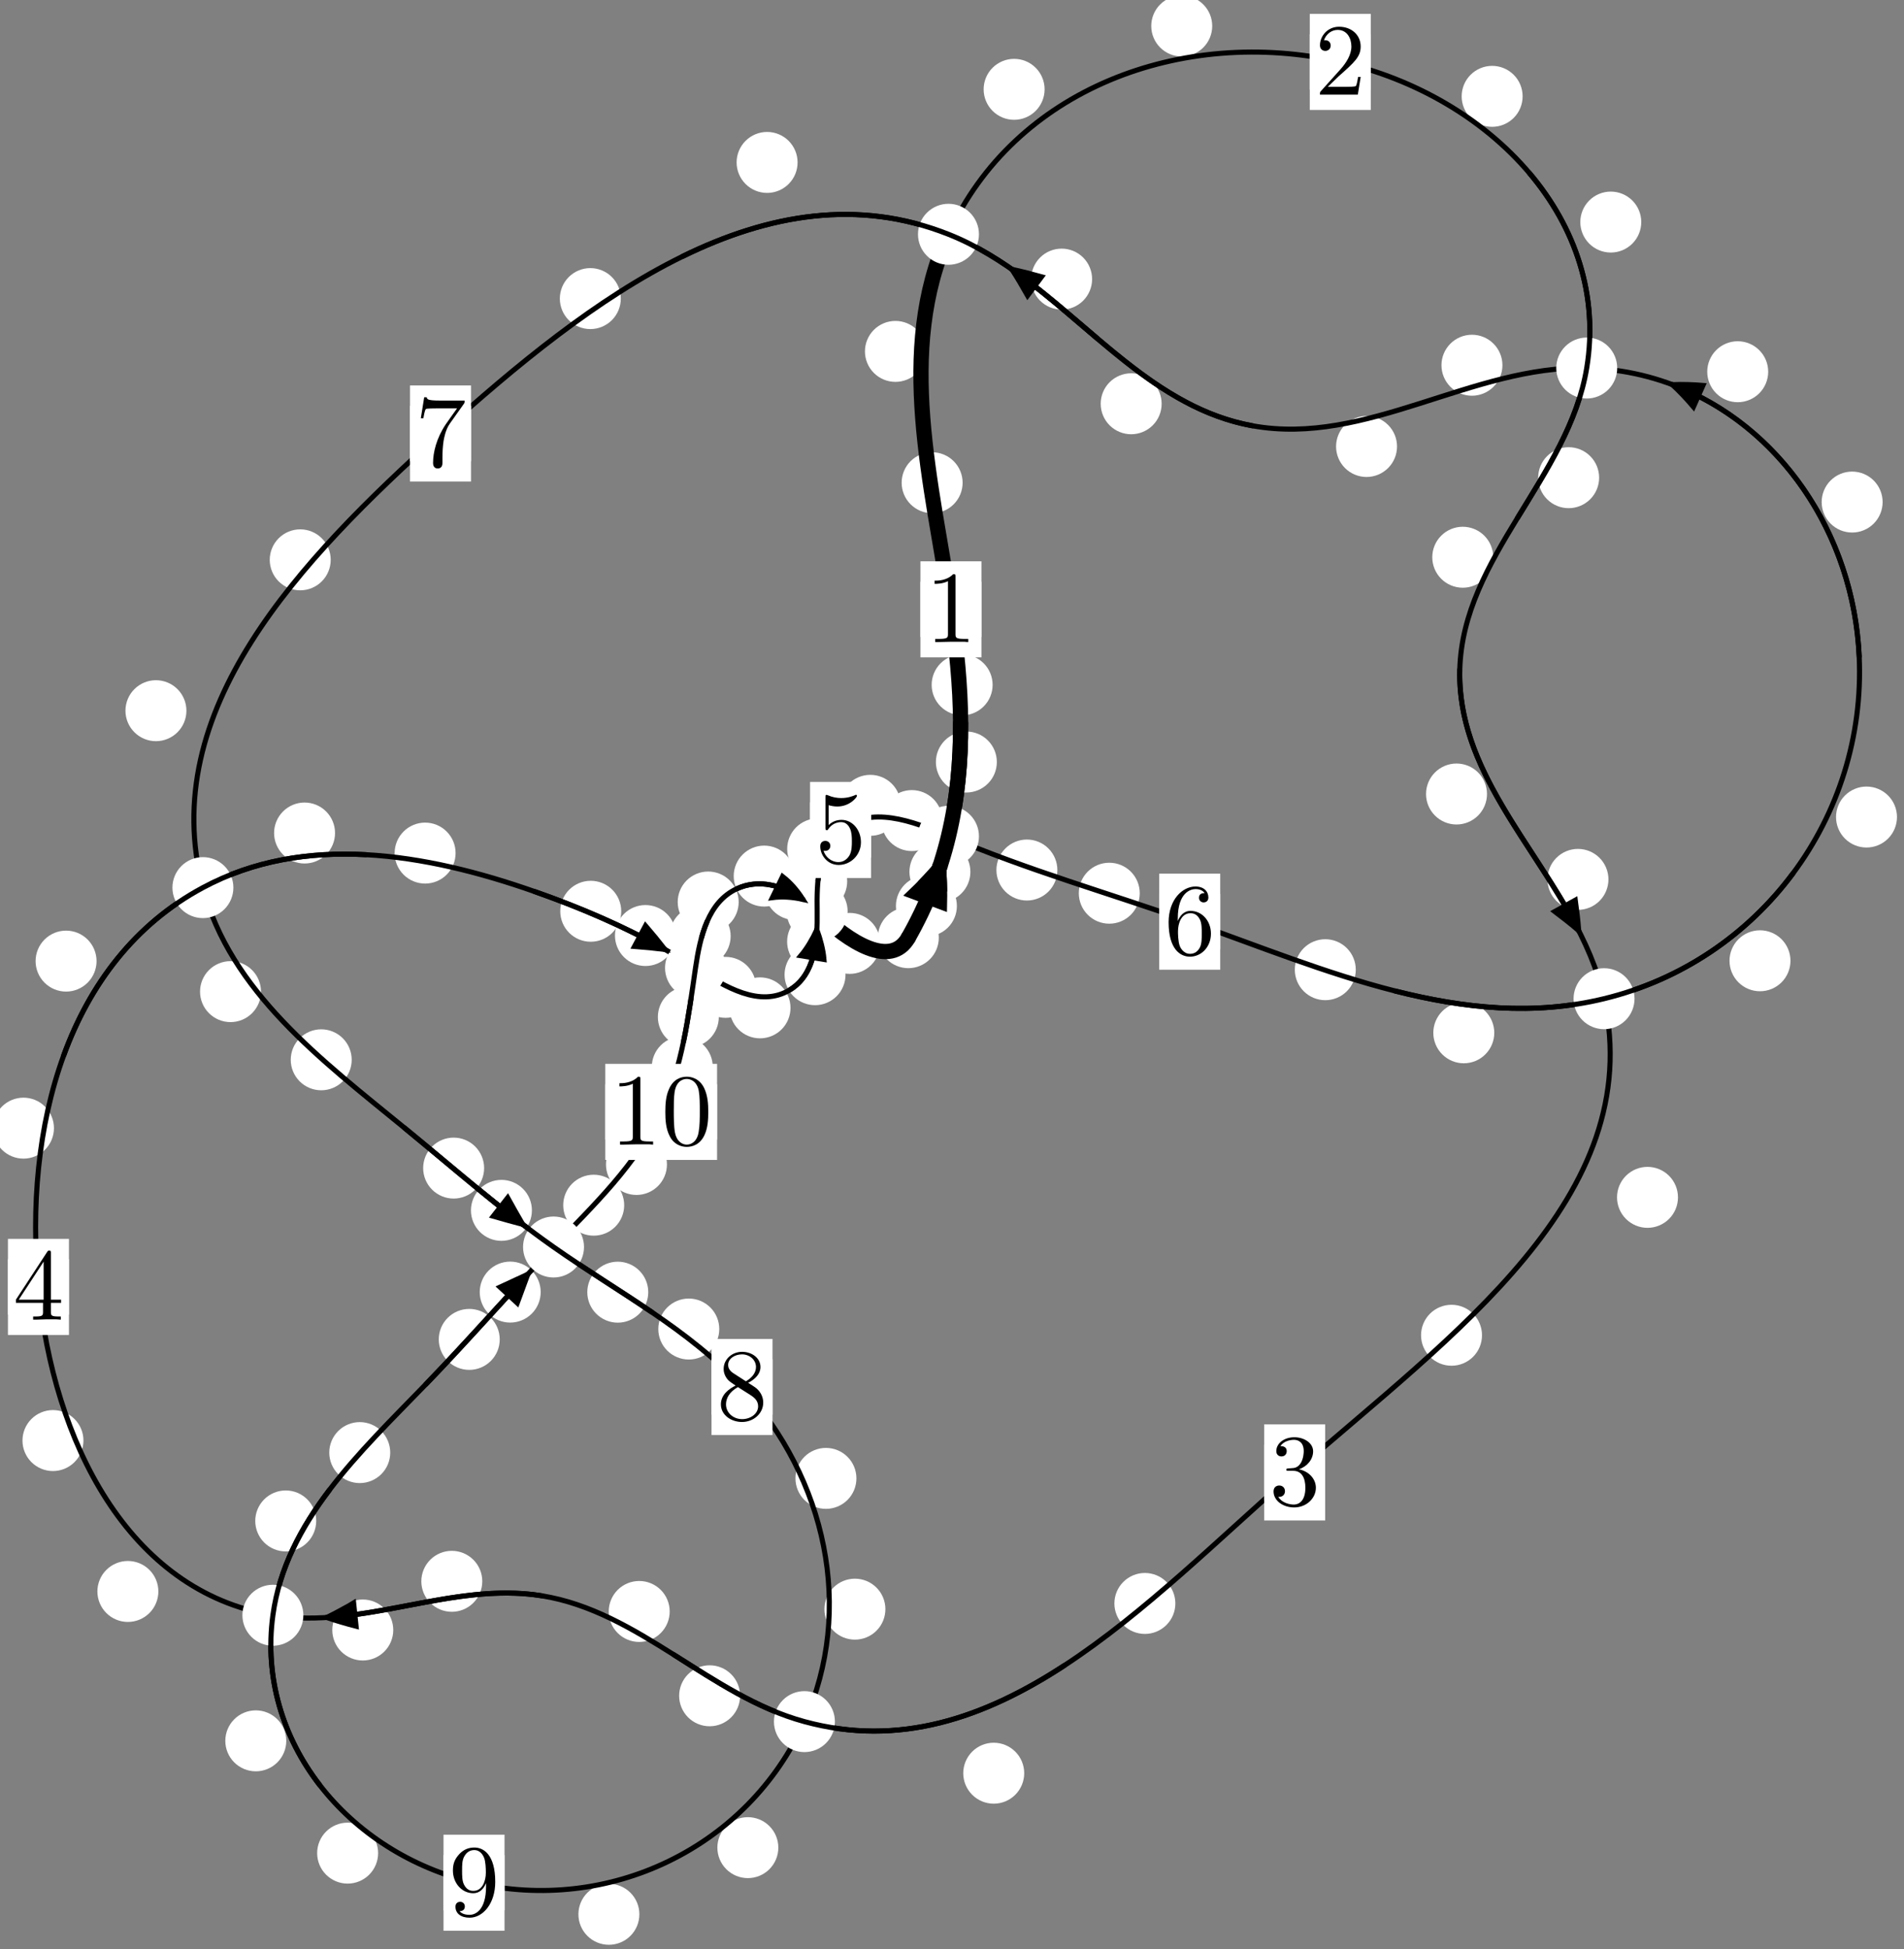 <?xml version="1.0"?>
<!-- Created by MetaPost 1.999 on 2021.07.06:0011 -->
<svg version="1.1" xmlns="http://www.w3.org/2000/svg" xmlns:xlink="http://www.w3.org/1999/xlink" width="186.692" height="191.124" viewBox="0 0 186.692 191.124">
<rect x="0" y="0" width="186.692" height="191.124" fill="#808080" stroke="none"/>
<!-- Original BoundingBox: -93.687805 -108.683838 93.004440 82.439865 -->
  <defs>
    <g transform="scale(0.01,0.01)" id="GLYPHcmr10_48">
      <path style="fill-rule: evenodd;" d="M460 -320C460 -400,455 -480,420 -554C374 -650,292 -666,250 -666C190 -666,117 -640,76 -547C44 -478,39 -400,39 -320C39 -245,43 -155,84 -79C127 2,200 22,249 22C303 22,379 1,423 -94C455 -163,460 -241,460 -320M249 -0C210 -0,151 -25,133 -121C122 -181,122 -273,122 -332C122 -396,122 -462,130 -516C149 -635,224 -644,249 -644C282 -644,348 -626,367 -527C377 -471,377 -395,377 -332C377 -257,377 -189,366 -125C351 -30,294 -0,249 -0"></path>
    </g>
    <g transform="scale(0.01,0.01)" id="GLYPHcmr10_49">
      <path style="fill-rule: evenodd;" d="M294 -640C294 -664,294 -666,271 -666C209 -602,121 -602,89 -602L89 -571C109 -571,168 -571,220 -597L220 -79C220 -43,217 -31,127 -31L95 -31L95 -0L257 -0L130 -3L217 -3L257 -3L297 -3L384 -3L419 -0L419 -31L387 -31C297 -31,294 -42,294 -79"></path>
    </g>
    <g transform="scale(0.01,0.01)" id="GLYPHcmr10_50">
      <path style="fill-rule: evenodd;" d="M127 -77L233 -180C389 -318,449 -372,449 -472C449 -586,359 -666,237 -666C124 -666,50 -574,50 -485C50 -429,100 -429,103 -429C120 -429,155 -441,155 -482C155 -508,137 -534,102 -534C94 -534,92 -534,89 -533C112 -598,166 -635,224 -635C315 -635,358 -554,358 -472C358 -392,308 -313,253 -251L61 -37C50 -26,50 -24,50 -0L421 -0L449 -174L424 -174C419 -144,412 -100,402 -85C395 -77,329 -77,307 -77"></path>
    </g>
    <g transform="scale(0.01,0.01)" id="GLYPHcmr10_51">
      <path style="fill-rule: evenodd;" d="M290 -352C372 -379,430 -449,430 -528C430 -610,342 -666,246 -666C145 -666,69 -606,69 -530C69 -497,91 -478,120 -478C151 -478,171 -500,171 -529C171 -579,124 -579,109 -579C140 -628,206 -641,242 -641C283 -641,338 -619,338 -529C338 -517,336 -459,310 -415C280 -367,246 -364,221 -363C213 -362,189 -360,182 -360C174 -359,167 -358,167 -348C167 -337,174 -337,191 -337L235 -337C317 -337,354 -269,354 -171C354 -35,285 -6,241 -6C198 -6,123 -23,88 -82C123 -77,154 -99,154 -137C154 -173,127 -193,98 -193C74 -193,42 -179,42 -135C42 -44,135 22,244 22C366 22,457 -69,457 -171C457 -253,394 -331,290 -352"></path>
    </g>
    <g transform="scale(0.01,0.01)" id="GLYPHcmr10_52">
      <path style="fill-rule: evenodd;" d="M294 -165L294 -78C294 -42,292 -31,218 -31L197 -31L197 -0L332 -0L238 -3L290 -3L332 -3L374 -3L427 -3L468 -0L468 -31L447 -31C373 -31,371 -42,371 -78L371 -165L471 -165L471 -196L371 -196L371 -651C371 -671,371 -677,355 -677C346 -677,343 -677,335 -665L28 -196L28 -165M300 -196L56 -196L300 -569"></path>
    </g>
    <g transform="scale(0.01,0.01)" id="GLYPHcmr10_53">
      <path style="fill-rule: evenodd;" d="M449 -201C449 -320,367 -420,259 -420C211 -420,168 -404,132 -369L132 -564C152 -558,185 -551,217 -551C340 -551,410 -642,410 -655C410 -661,407 -666,400 -666C399 -666,397 -666,392 -663C372 -654,323 -634,256 -634C216 -634,170 -641,123 -662C115 -665,113 -665,111 -665C101 -665,101 -657,101 -641L101 -345C101 -327,101 -319,115 -319C122 -319,124 -322,128 -328C139 -344,176 -398,257 -398C309 -398,334 -352,342 -334C358 -297,360 -258,360 -208C360 -173,360 -113,336 -71C312 -32,275 -6,229 -6C156 -6,99 -59,82 -118C85 -117,88 -116,99 -116C132 -116,149 -141,149 -165C149 -189,132 -214,99 -214C85 -214,50 -207,50 -161C50 -75,119 22,231 22C347 22,449 -74,449 -201"></path>
    </g>
    <g transform="scale(0.01,0.01)" id="GLYPHcmr10_54">
      <path style="fill-rule: evenodd;" d="M132 -328L132 -352C132 -605,256 -641,307 -641C331 -641,373 -635,395 -601C380 -601,340 -601,340 -556C340 -525,364 -510,386 -510C402 -510,432 -519,432 -558C432 -618,388 -666,305 -666C177 -666,42 -537,42 -316C42 -49,158 22,251 22C362 22,457 -72,457 -204C457 -331,368 -427,257 -427C189 -427,152 -376,132 -328M251 -6C188 -6,158 -66,152 -81C134 -128,134 -208,134 -226C134 -304,166 -404,256 -404C272 -404,318 -404,349 -342C367 -305,367 -254,367 -205C367 -157,367 -107,350 -71C320 -11,274 -6,251 -6"></path>
    </g>
    <g transform="scale(0.01,0.01)" id="GLYPHcmr10_55">
      <path style="fill-rule: evenodd;" d="M476 -609C485 -621,485 -623,485 -644L242 -644C120 -644,118 -657,114 -676L89 -676L56 -470L81 -470C84 -486,93 -549,106 -561C113 -567,191 -567,204 -567L411 -567C400 -551,321 -442,299 -409C209 -274,176 -135,176 -33C176 -23,176 22,222 22C268 22,268 -23,268 -33L268 -84C268 -139,271 -194,279 -248C283 -271,297 -357,341 -419"></path>
    </g>
    <g transform="scale(0.01,0.01)" id="GLYPHcmr10_56">
      <path style="fill-rule: evenodd;" d="M163 -457C117 -487,113 -521,113 -538C113 -599,178 -641,249 -641C322 -641,386 -589,386 -517C386 -460,347 -412,287 -377M309 -362C381 -399,430 -451,430 -517C430 -609,341 -666,250 -666C150 -666,69 -592,69 -499C69 -481,71 -436,113 -389C124 -377,161 -352,186 -335C128 -306,42 -250,42 -151C42 -45,144 22,249 22C362 22,457 -61,457 -168C457 -204,446 -249,408 -291C389 -312,373 -322,309 -362M209 -320L332 -242C360 -223,407 -193,407 -132C407 -58,332 -6,250 -6C164 -6,92 -68,92 -151C92 -209,124 -273,209 -320"></path>
    </g>
    <g transform="scale(0.01,0.01)" id="GLYPHcmr10_57">
      <path style="fill-rule: evenodd;" d="M367 -318L367 -286C367 -52,263 -6,205 -6C188 -6,134 -8,107 -42C151 -42,159 -71,159 -88C159 -119,135 -134,113 -134C97 -134,67 -125,67 -86C67 -19,121 22,206 22C335 22,457 -114,457 -329C457 -598,342 -666,253 -666C198 -666,149 -648,106 -603C65 -558,42 -516,42 -441C42 -316,130 -218,242 -218C303 -218,344 -260,367 -318M243 -241C227 -241,181 -241,150 -304C132 -341,132 -391,132 -440C132 -494,132 -541,153 -578C180 -628,218 -641,253 -641C299 -641,332 -607,349 -562C361 -530,365 -467,365 -421C365 -338,331 -241,243 -241"></path>
    </g>
  </defs>
  <path d="M93.825 88.827C93.825 88.035,93.51 87.275,92.95 86.714C92.389 86.154,91.629 85.839,90.836 85.839C90.044 85.839,89.284 86.154,88.723 86.714C88.163 87.275,87.848 88.035,87.848 88.827C87.848 89.62,88.163 90.38,88.723 90.941C89.284 91.501,90.044 91.816,90.836 91.816C91.629 91.816,92.389 91.501,92.95 90.941C93.51 90.38,93.825 89.62,93.825 88.827Z" style="fill: rgb(100%,100%,100%);stroke: none;"></path>
  <path d="M92.053 91.939C92.053 91.146,91.738 90.386,91.178 89.826C90.617 89.265,89.857 88.95,89.064 88.95C88.272 88.95,87.511 89.265,86.951 89.826C86.39 90.386,86.075 91.146,86.075 91.939C86.075 92.732,86.39 93.492,86.951 94.052C87.511 94.613,88.272 94.928,89.064 94.928C89.857 94.928,90.617 94.613,91.178 94.052C91.738 93.492,92.053 92.732,92.053 91.939Z" style="fill: rgb(100%,100%,100%);stroke: none;"></path>
  <path d="M97.743 74.715C97.743 73.922,97.429 73.162,96.868 72.602C96.308 72.041,95.547 71.726,94.755 71.726C93.962 71.726,93.202 72.041,92.641 72.602C92.081 73.162,91.766 73.922,91.766 74.715C91.766 75.508,92.081 76.268,92.641 76.828C93.202 77.389,93.962 77.704,94.755 77.704C95.547 77.704,96.308 77.389,96.868 76.828C97.429 76.268,97.743 75.508,97.743 74.715Z" style="fill: rgb(100%,100%,100%);stroke: none;"></path>
  <path d="M95.15 85.481C95.15 84.689,94.835 83.929,94.275 83.368C93.714 82.808,92.954 82.493,92.161 82.493C91.369 82.493,90.609 82.808,90.048 83.368C89.488 83.929,89.173 84.689,89.173 85.481C89.173 86.274,89.488 87.034,90.048 87.595C90.609 88.155,91.369 88.47,92.161 88.47C92.954 88.47,93.714 88.155,94.275 87.595C94.835 87.034,95.15 86.274,95.15 85.481Z" style="fill: rgb(100%,100%,100%);stroke: none;"></path>
  <path d="M94.387 47.331C94.387 46.539,94.072 45.778,93.511 45.218C92.951 44.657,92.191 44.343,91.398 44.343C90.605 44.343,89.845 44.657,89.285 45.218C88.724 45.778,88.409 46.539,88.409 47.331C88.409 48.124,88.724 48.884,89.285 49.445C89.845 50.005,90.605 50.32,91.398 50.32C92.191 50.32,92.951 50.005,93.511 49.445C94.072 48.884,94.387 48.124,94.387 47.331Z" style="fill: rgb(100%,100%,100%);stroke: none;"></path>
  <path d="M97.329 67.15C97.329 66.357,97.014 65.597,96.454 65.037C95.893 64.476,95.133 64.161,94.34 64.161C93.548 64.161,92.788 64.476,92.227 65.037C91.667 65.597,91.352 66.357,91.352 67.15C91.352 67.943,91.667 68.703,92.227 69.263C92.788 69.824,93.548 70.139,94.34 70.139C95.133 70.139,95.893 69.824,96.454 69.263C97.014 68.703,97.329 67.943,97.329 67.15Z" style="fill: rgb(100%,100%,100%);stroke: none;"></path>
  <path d="M102.426 8.758C102.426 7.966,102.111 7.206,101.55 6.645C100.99 6.085,100.23 5.77,99.437 5.77C98.644 5.77,97.884 6.085,97.324 6.645C96.763 7.206,96.448 7.966,96.448 8.758C96.448 9.551,96.763 10.311,97.324 10.872C97.884 11.432,98.644 11.747,99.437 11.747C100.23 11.747,100.99 11.432,101.55 10.872C102.111 10.311,102.426 9.551,102.426 8.758Z" style="fill: rgb(100%,100%,100%);stroke: none;"></path>
  <path d="M90.788 34.455C90.788 33.662,90.473 32.902,89.912 32.341C89.352 31.781,88.592 31.466,87.799 31.466C87.006 31.466,86.246 31.781,85.686 32.341C85.125 32.902,84.81 33.662,84.81 34.455C84.81 35.247,85.125 36.008,85.686 36.568C86.246 37.129,87.006 37.443,87.799 37.443C88.592 37.443,89.352 37.129,89.912 36.568C90.473 36.008,90.788 35.247,90.788 34.455Z" style="fill: rgb(100%,100%,100%);stroke: none;"></path>
  <path d="M149.297 9.447C149.297 8.654,148.983 7.894,148.422 7.333C147.862 6.773,147.101 6.458,146.309 6.458C145.516 6.458,144.756 6.773,144.195 7.333C143.635 7.894,143.32 8.654,143.32 9.447C143.32 10.239,143.635 11,144.195 11.56C144.756 12.121,145.516 12.435,146.309 12.435C147.101 12.435,147.862 12.121,148.422 11.56C148.983 11,149.297 10.239,149.297 9.447Z" style="fill: rgb(100%,100%,100%);stroke: none;"></path>
  <path d="M118.861 2.549C118.861 1.756,118.546 0.996,117.985 0.436C117.425 -0.125,116.665 -0.44,115.872 -0.44C115.079 -0.44,114.319 -0.125,113.759 0.436C113.198 0.996,112.883 1.756,112.883 2.549C112.883 3.342,113.198 4.102,113.759 4.662C114.319 5.223,115.079 5.538,115.872 5.538C116.665 5.538,117.425 5.223,117.985 4.662C118.546 4.102,118.861 3.342,118.861 2.549Z" style="fill: rgb(100%,100%,100%);stroke: none;"></path>
  <path d="M156.799 46.837C156.799 46.044,156.484 45.284,155.924 44.724C155.363 44.163,154.603 43.848,153.811 43.848C153.018 43.848,152.258 44.163,151.697 44.724C151.137 45.284,150.822 46.044,150.822 46.837C150.822 47.63,151.137 48.39,151.697 48.95C152.258 49.511,153.018 49.826,153.811 49.826C154.603 49.826,155.363 49.511,155.924 48.95C156.484 48.39,156.799 47.63,156.799 46.837Z" style="fill: rgb(100%,100%,100%);stroke: none;"></path>
  <path d="M160.93 21.773C160.93 20.981,160.615 20.22,160.055 19.66C159.494 19.1,158.734 18.785,157.941 18.785C157.149 18.785,156.389 19.1,155.828 19.66C155.268 20.22,154.953 20.981,154.953 21.773C154.953 22.566,155.268 23.326,155.828 23.887C156.389 24.447,157.149 24.762,157.941 24.762C158.734 24.762,159.494 24.447,160.055 23.887C160.615 23.326,160.93 22.566,160.93 21.773Z" style="fill: rgb(100%,100%,100%);stroke: none;"></path>
  <path d="M145.804 77.852C145.804 77.059,145.489 76.299,144.928 75.739C144.368 75.178,143.608 74.863,142.815 74.863C142.022 74.863,141.262 75.178,140.702 75.739C140.141 76.299,139.826 77.059,139.826 77.852C139.826 78.645,140.141 79.405,140.702 79.965C141.262 80.526,142.022 80.841,142.815 80.841C143.608 80.841,144.368 80.526,144.928 79.965C145.489 79.405,145.804 78.645,145.804 77.852Z" style="fill: rgb(100%,100%,100%);stroke: none;"></path>
  <path d="M146.415 54.637C146.415 53.844,146.1 53.084,145.54 52.524C144.979 51.963,144.219 51.648,143.426 51.648C142.634 51.648,141.874 51.963,141.313 52.524C140.753 53.084,140.438 53.844,140.438 54.637C140.438 55.43,140.753 56.19,141.313 56.75C141.874 57.311,142.634 57.626,143.426 57.626C144.219 57.626,144.979 57.311,145.54 56.75C146.1 56.19,146.415 55.43,146.415 54.637Z" style="fill: rgb(100%,100%,100%);stroke: none;"></path>
  <path d="M164.53 117.4C164.53 116.607,164.215 115.847,163.655 115.286C163.094 114.726,162.334 114.411,161.541 114.411C160.749 114.411,159.988 114.726,159.428 115.286C158.868 115.847,158.553 116.607,158.553 117.4C158.553 118.192,158.868 118.953,159.428 119.513C159.988 120.073,160.749 120.388,161.541 120.388C162.334 120.388,163.094 120.073,163.655 119.513C164.215 118.953,164.53 118.192,164.53 117.4Z" style="fill: rgb(100%,100%,100%);stroke: none;"></path>
  <path d="M157.711 86.223C157.711 85.431,157.396 84.671,156.836 84.11C156.275 83.55,155.515 83.235,154.722 83.235C153.93 83.235,153.169 83.55,152.609 84.11C152.048 84.671,151.734 85.431,151.734 86.223C151.734 87.016,152.048 87.776,152.609 88.337C153.169 88.897,153.93 89.212,154.722 89.212C155.515 89.212,156.275 88.897,156.836 88.337C157.396 87.776,157.711 87.016,157.711 86.223Z" style="fill: rgb(100%,100%,100%);stroke: none;"></path>
  <path d="M115.247 157.217C115.247 156.424,114.932 155.664,114.371 155.104C113.811 154.543,113.051 154.228,112.258 154.228C111.465 154.228,110.705 154.543,110.145 155.104C109.584 155.664,109.269 156.424,109.269 157.217C109.269 158.01,109.584 158.77,110.145 159.33C110.705 159.891,111.465 160.206,112.258 160.206C113.051 160.206,113.811 159.891,114.371 159.33C114.932 158.77,115.247 158.01,115.247 157.217Z" style="fill: rgb(100%,100%,100%);stroke: none;"></path>
  <path d="M145.315 130.921C145.315 130.129,145 129.368,144.439 128.808C143.879 128.247,143.118 127.933,142.326 127.933C141.533 127.933,140.773 128.247,140.212 128.808C139.652 129.368,139.337 130.129,139.337 130.921C139.337 131.714,139.652 132.474,140.212 133.035C140.773 133.595,141.533 133.91,142.326 133.91C143.118 133.91,143.879 133.595,144.439 133.035C145 132.474,145.315 131.714,145.315 130.921Z" style="fill: rgb(100%,100%,100%);stroke: none;"></path>
  <path d="M72.569 166.27C72.569 165.477,72.254 164.717,71.694 164.157C71.133 163.596,70.373 163.281,69.581 163.281C68.788 163.281,68.028 163.596,67.467 164.157C66.907 164.717,66.592 165.477,66.592 166.27C66.592 167.063,66.907 167.823,67.467 168.383C68.028 168.944,68.788 169.259,69.581 169.259C70.373 169.259,71.133 168.944,71.694 168.383C72.254 167.823,72.569 167.063,72.569 166.27Z" style="fill: rgb(100%,100%,100%);stroke: none;"></path>
  <path d="M100.427 173.861C100.427 173.069,100.112 172.309,99.551 171.748C98.991 171.188,98.231 170.873,97.438 170.873C96.645 170.873,95.885 171.188,95.325 171.748C94.764 172.309,94.449 173.069,94.449 173.861C94.449 174.654,94.764 175.414,95.325 175.975C95.885 176.535,96.645 176.85,97.438 176.85C98.231 176.85,98.991 176.535,99.551 175.975C100.112 175.414,100.427 174.654,100.427 173.861Z" style="fill: rgb(100%,100%,100%);stroke: none;"></path>
  <path d="M47.289 155.046C47.289 154.254,46.974 153.494,46.414 152.933C45.854 152.373,45.093 152.058,44.301 152.058C43.508 152.058,42.748 152.373,42.187 152.933C41.627 153.494,41.312 154.254,41.312 155.046C41.312 155.839,41.627 156.599,42.187 157.16C42.748 157.72,43.508 158.035,44.301 158.035C45.093 158.035,45.854 157.72,46.414 157.16C46.974 156.599,47.289 155.839,47.289 155.046Z" style="fill: rgb(100%,100%,100%);stroke: none;"></path>
  <path d="M65.666 158.003C65.666 157.211,65.351 156.45,64.79 155.89C64.23 155.329,63.47 155.014,62.677 155.014C61.884 155.014,61.124 155.329,60.564 155.89C60.003 156.45,59.688 157.211,59.688 158.003C59.688 158.796,60.003 159.556,60.564 160.117C61.124 160.677,61.884 160.992,62.677 160.992C63.47 160.992,64.23 160.677,64.79 160.117C65.351 159.556,65.666 158.796,65.666 158.003Z" style="fill: rgb(100%,100%,100%);stroke: none;"></path>
  <path d="M15.528 156.042C15.528 155.249,15.213 154.489,14.652 153.928C14.092 153.368,13.332 153.053,12.539 153.053C11.746 153.053,10.986 153.368,10.426 153.928C9.865 154.489,9.55 155.249,9.55 156.042C9.55 156.834,9.865 157.594,10.426 158.155C10.986 158.715,11.746 159.03,12.539 159.03C13.332 159.03,14.092 158.715,14.652 158.155C15.213 157.594,15.528 156.834,15.528 156.042Z" style="fill: rgb(100%,100%,100%);stroke: none;"></path>
  <path d="M38.56 159.82C38.56 159.028,38.245 158.267,37.684 157.707C37.124 157.146,36.364 156.831,35.571 156.831C34.778 156.831,34.018 157.146,33.458 157.707C32.897 158.267,32.582 159.028,32.582 159.82C32.582 160.613,32.897 161.373,33.458 161.934C34.018 162.494,34.778 162.809,35.571 162.809C36.364 162.809,37.124 162.494,37.684 161.934C38.245 161.373,38.56 160.613,38.56 159.82Z" style="fill: rgb(100%,100%,100%);stroke: none;"></path>
  <path d="M5.29 110.614C5.29 109.821,4.975 109.061,4.414 108.501C3.854 107.94,3.094 107.625,2.301 107.625C1.508 107.625,0.748 107.94,0.188 108.501C-0.373 109.061,-0.688 109.821,-0.688 110.614C-0.688 111.407,-0.373 112.167,0.188 112.727C0.748 113.288,1.508 113.603,2.301 113.603C3.094 113.603,3.854 113.288,4.414 112.727C4.975 112.167,5.29 111.407,5.29 110.614Z" style="fill: rgb(100%,100%,100%);stroke: none;"></path>
  <path d="M8.182 141.246C8.182 140.453,7.867 139.693,7.306 139.133C6.746 138.572,5.985 138.257,5.193 138.257C4.4 138.257,3.64 138.572,3.079 139.133C2.519 139.693,2.204 140.453,2.204 141.246C2.204 142.039,2.519 142.799,3.079 143.359C3.64 143.92,4.4 144.235,5.193 144.235C5.985 144.235,6.746 143.92,7.306 143.359C7.867 142.799,8.182 142.039,8.182 141.246Z" style="fill: rgb(100%,100%,100%);stroke: none;"></path>
  <path d="M32.852 81.677C32.852 80.884,32.537 80.124,31.977 79.564C31.416 79.003,30.656 78.688,29.863 78.688C29.071 78.688,28.311 79.003,27.75 79.564C27.19 80.124,26.875 80.884,26.875 81.677C26.875 82.47,27.19 83.23,27.75 83.79C28.311 84.351,29.071 84.666,29.863 84.666C30.656 84.666,31.416 84.351,31.977 83.79C32.537 83.23,32.852 82.47,32.852 81.677Z" style="fill: rgb(100%,100%,100%);stroke: none;"></path>
  <path d="M9.467 94.236C9.467 93.443,9.152 92.683,8.592 92.123C8.031 91.562,7.271 91.247,6.479 91.247C5.686 91.247,4.926 91.562,4.365 92.123C3.805 92.683,3.49 93.443,3.49 94.236C3.49 95.029,3.805 95.789,4.365 96.349C4.926 96.91,5.686 97.225,6.479 97.225C7.271 97.225,8.031 96.91,8.592 96.349C9.152 95.789,9.467 95.029,9.467 94.236Z" style="fill: rgb(100%,100%,100%);stroke: none;"></path>
  <path d="M60.913 89.35C60.913 88.557,60.598 87.797,60.037 87.236C59.477 86.676,58.717 86.361,57.924 86.361C57.131 86.361,56.371 86.676,55.811 87.236C55.25 87.797,54.935 88.557,54.935 89.35C54.935 90.142,55.25 90.903,55.811 91.463C56.371 92.023,57.131 92.338,57.924 92.338C58.717 92.338,59.477 92.023,60.037 91.463C60.598 90.903,60.913 90.142,60.913 89.35Z" style="fill: rgb(100%,100%,100%);stroke: none;"></path>
  <path d="M44.672 83.645C44.672 82.852,44.358 82.092,43.797 81.532C43.237 80.971,42.476 80.656,41.684 80.656C40.891 80.656,40.131 80.971,39.57 81.532C39.01 82.092,38.695 82.852,38.695 83.645C38.695 84.438,39.01 85.198,39.57 85.758C40.131 86.319,40.891 86.634,41.684 86.634C42.476 86.634,43.237 86.319,43.797 85.758C44.358 85.198,44.672 84.438,44.672 83.645Z" style="fill: rgb(100%,100%,100%);stroke: none;"></path>
  <path d="M74.138 96.811C74.138 96.018,73.823 95.258,73.263 94.697C72.702 94.137,71.942 93.822,71.15 93.822C70.357 93.822,69.597 94.137,69.036 94.697C68.476 95.258,68.161 96.018,68.161 96.811C68.161 97.603,68.476 98.363,69.036 98.924C69.597 99.484,70.357 99.799,71.15 99.799C71.942 99.799,72.702 99.484,73.263 98.924C73.823 98.363,74.138 97.603,74.138 96.811Z" style="fill: rgb(100%,100%,100%);stroke: none;"></path>
  <path d="M66.277 91.728C66.277 90.935,65.962 90.175,65.401 89.614C64.841 89.054,64.081 88.739,63.288 88.739C62.495 88.739,61.735 89.054,61.175 89.614C60.614 90.175,60.299 90.935,60.299 91.728C60.299 92.52,60.614 93.281,61.175 93.841C61.735 94.402,62.495 94.716,63.288 94.716C64.081 94.716,64.841 94.402,65.401 93.841C65.962 93.281,66.277 92.52,66.277 91.728Z" style="fill: rgb(100%,100%,100%);stroke: none;"></path>
  <path d="M82.905 95.569C82.905 94.776,82.591 94.016,82.03 93.455C81.47 92.895,80.709 92.58,79.917 92.58C79.124 92.58,78.364 92.895,77.803 93.455C77.243 94.016,76.928 94.776,76.928 95.569C76.928 96.361,77.243 97.121,77.803 97.682C78.364 98.242,79.124 98.557,79.917 98.557C80.709 98.557,81.47 98.242,82.03 97.682C82.591 97.121,82.905 96.361,82.905 95.569Z" style="fill: rgb(100%,100%,100%);stroke: none;"></path>
  <path d="M77.51 98.82C77.51 98.027,77.195 97.267,76.635 96.706C76.074 96.146,75.314 95.831,74.522 95.831C73.729 95.831,72.969 96.146,72.408 96.706C71.848 97.267,71.533 98.027,71.533 98.82C71.533 99.612,71.848 100.373,72.408 100.933C72.969 101.494,73.729 101.808,74.522 101.808C75.314 101.808,76.074 101.494,76.635 100.933C77.195 100.373,77.51 99.612,77.51 98.82Z" style="fill: rgb(100%,100%,100%);stroke: none;"></path>
  <path d="M83.068 86.416C83.068 85.623,82.753 84.863,82.192 84.302C81.632 83.742,80.872 83.427,80.079 83.427C79.286 83.427,78.526 83.742,77.966 84.302C77.405 84.863,77.09 85.623,77.09 86.416C77.09 87.208,77.405 87.968,77.966 88.529C78.526 89.089,79.286 89.404,80.079 89.404C80.872 89.404,81.632 89.089,82.192 88.529C82.753 87.968,83.068 87.208,83.068 86.416Z" style="fill: rgb(100%,100%,100%);stroke: none;"></path>
  <path d="M83.156 92.325C83.156 91.532,82.841 90.772,82.281 90.212C81.72 89.651,80.96 89.336,80.167 89.336C79.375 89.336,78.614 89.651,78.054 90.212C77.493 90.772,77.179 91.532,77.179 92.325C77.179 93.118,77.493 93.878,78.054 94.438C78.614 94.999,79.375 95.314,80.167 95.314C80.96 95.314,81.72 94.999,82.281 94.438C82.841 93.878,83.156 93.118,83.156 92.325Z" style="fill: rgb(100%,100%,100%);stroke: none;"></path>
  <path d="M88.325 78.962C88.325 78.169,88.01 77.409,87.45 76.848C86.889 76.288,86.129 75.973,85.336 75.973C84.544 75.973,83.783 76.288,83.223 76.848C82.663 77.409,82.348 78.169,82.348 78.962C82.348 79.754,82.663 80.514,83.223 81.075C83.783 81.635,84.544 81.95,85.336 81.95C86.129 81.95,86.889 81.635,87.45 81.075C88.01 80.514,88.325 79.754,88.325 78.962Z" style="fill: rgb(100%,100%,100%);stroke: none;"></path>
  <path d="M83.164 83.234C83.164 82.442,82.849 81.682,82.288 81.121C81.728 80.561,80.968 80.246,80.175 80.246C79.382 80.246,78.622 80.561,78.062 81.121C77.501 81.682,77.186 82.442,77.186 83.234C77.186 84.027,77.501 84.787,78.062 85.348C78.622 85.908,79.382 86.223,80.175 86.223C80.968 86.223,81.728 85.908,82.288 85.348C82.849 84.787,83.164 84.027,83.164 83.234Z" style="fill: rgb(100%,100%,100%);stroke: none;"></path>
  <path d="M103.678 85.306C103.678 84.513,103.363 83.753,102.803 83.193C102.242 82.632,101.482 82.317,100.689 82.317C99.897 82.317,99.137 82.632,98.576 83.193C98.016 83.753,97.701 84.513,97.701 85.306C97.701 86.099,98.016 86.859,98.576 87.419C99.137 87.98,99.897 88.295,100.689 88.295C101.482 88.295,102.242 87.98,102.803 87.419C103.363 86.859,103.678 86.099,103.678 85.306Z" style="fill: rgb(100%,100%,100%);stroke: none;"></path>
  <path d="M92.398 80.456C92.398 79.664,92.083 78.903,91.523 78.343C90.962 77.782,90.202 77.468,89.409 77.468C88.617 77.468,87.856 77.782,87.296 78.343C86.736 78.903,86.421 79.664,86.421 80.456C86.421 81.249,86.736 82.009,87.296 82.57C87.856 83.13,88.617 83.445,89.409 83.445C90.202 83.445,90.962 83.13,91.523 82.57C92.083 82.009,92.398 81.249,92.398 80.456Z" style="fill: rgb(100%,100%,100%);stroke: none;"></path>
  <path d="M132.937 95.079C132.937 94.286,132.622 93.526,132.062 92.965C131.501 92.405,130.741 92.09,129.949 92.09C129.156 92.09,128.396 92.405,127.835 92.965C127.275 93.526,126.96 94.286,126.96 95.079C126.96 95.871,127.275 96.632,127.835 97.192C128.396 97.753,129.156 98.067,129.949 98.067C130.741 98.067,131.501 97.753,132.062 97.192C132.622 96.632,132.937 95.871,132.937 95.079Z" style="fill: rgb(100%,100%,100%);stroke: none;"></path>
  <path d="M111.756 87.578C111.756 86.786,111.441 86.025,110.881 85.465C110.32 84.905,109.56 84.59,108.767 84.59C107.975 84.59,107.215 84.905,106.654 85.465C106.094 86.025,105.779 86.786,105.779 87.578C105.779 88.371,106.094 89.131,106.654 89.692C107.215 90.252,107.975 90.567,108.767 90.567C109.56 90.567,110.32 90.252,110.881 89.692C111.441 89.131,111.756 88.371,111.756 87.578Z" style="fill: rgb(100%,100%,100%);stroke: none;"></path>
  <path d="M175.56 94.204C175.56 93.411,175.245 92.651,174.685 92.09C174.124 91.53,173.364 91.215,172.572 91.215C171.779 91.215,171.019 91.53,170.458 92.09C169.898 92.651,169.583 93.411,169.583 94.204C169.583 94.996,169.898 95.757,170.458 96.317C171.019 96.878,171.779 97.192,172.572 97.192C173.364 97.192,174.124 96.878,174.685 96.317C175.245 95.757,175.56 94.996,175.56 94.204Z" style="fill: rgb(100%,100%,100%);stroke: none;"></path>
  <path d="M146.518 101.266C146.518 100.473,146.203 99.713,145.642 99.152C145.082 98.592,144.322 98.277,143.529 98.277C142.736 98.277,141.976 98.592,141.416 99.152C140.855 99.713,140.54 100.473,140.54 101.266C140.54 102.059,140.855 102.819,141.416 103.379C141.976 103.94,142.736 104.255,143.529 104.255C144.322 104.255,145.082 103.94,145.642 103.379C146.203 102.819,146.518 102.059,146.518 101.266Z" style="fill: rgb(100%,100%,100%);stroke: none;"></path>
  <path d="M184.596 49.226C184.596 48.434,184.281 47.674,183.721 47.113C183.16 46.553,182.4 46.238,181.607 46.238C180.815 46.238,180.054 46.553,179.494 47.113C178.933 47.674,178.619 48.434,178.619 49.226C178.619 50.019,178.933 50.779,179.494 51.34C180.054 51.9,180.815 52.215,181.607 52.215C182.4 52.215,183.16 51.9,183.721 51.34C184.281 50.779,184.596 50.019,184.596 49.226Z" style="fill: rgb(100%,100%,100%);stroke: none;"></path>
  <path d="M186.004 80.11C186.004 79.318,185.689 78.558,185.129 77.997C184.569 77.437,183.808 77.122,183.016 77.122C182.223 77.122,181.463 77.437,180.902 77.997C180.342 78.558,180.027 79.318,180.027 80.11C180.027 80.903,180.342 81.663,180.902 82.224C181.463 82.784,182.223 83.099,183.016 83.099C183.808 83.099,184.569 82.784,185.129 82.224C185.689 81.663,186.004 80.903,186.004 80.11Z" style="fill: rgb(100%,100%,100%);stroke: none;"></path>
  <path d="M147.317 35.811C147.317 35.018,147.002 34.258,146.441 33.698C145.881 33.137,145.12 32.822,144.328 32.822C143.535 32.822,142.775 33.137,142.214 33.698C141.654 34.258,141.339 35.018,141.339 35.811C141.339 36.604,141.654 37.364,142.214 37.924C142.775 38.485,143.535 38.8,144.328 38.8C145.12 38.8,145.881 38.485,146.441 37.924C147.002 37.364,147.317 36.604,147.317 35.811Z" style="fill: rgb(100%,100%,100%);stroke: none;"></path>
  <path d="M173.376 36.448C173.376 35.655,173.061 34.895,172.501 34.335C171.94 33.774,171.18 33.459,170.387 33.459C169.595 33.459,168.835 33.774,168.274 34.335C167.714 34.895,167.399 35.655,167.399 36.448C167.399 37.241,167.714 38.001,168.274 38.561C168.835 39.122,169.595 39.437,170.387 39.437C171.18 39.437,171.94 39.122,172.501 38.561C173.061 38.001,173.376 37.241,173.376 36.448Z" style="fill: rgb(100%,100%,100%);stroke: none;"></path>
  <path d="M113.903 39.589C113.903 38.796,113.589 38.036,113.028 37.476C112.468 36.915,111.707 36.6,110.915 36.6C110.122 36.6,109.362 36.915,108.801 37.476C108.241 38.036,107.926 38.796,107.926 39.589C107.926 40.382,108.241 41.142,108.801 41.702C109.362 42.263,110.122 42.578,110.915 42.578C111.707 42.578,112.468 42.263,113.028 41.702C113.589 41.142,113.903 40.382,113.903 39.589Z" style="fill: rgb(100%,100%,100%);stroke: none;"></path>
  <path d="M136.982 43.778C136.982 42.986,136.667 42.225,136.107 41.665C135.546 41.105,134.786 40.79,133.993 40.79C133.201 40.79,132.441 41.105,131.88 41.665C131.32 42.225,131.005 42.986,131.005 43.778C131.005 44.571,131.32 45.331,131.88 45.892C132.441 46.452,133.201 46.767,133.993 46.767C134.786 46.767,135.546 46.452,136.107 45.892C136.667 45.331,136.982 44.571,136.982 43.778Z" style="fill: rgb(100%,100%,100%);stroke: none;"></path>
  <path d="M78.205 15.926C78.205 15.133,77.89 14.373,77.33 13.813C76.769 13.252,76.009 12.937,75.216 12.937C74.424 12.937,73.663 13.252,73.103 13.813C72.542 14.373,72.227 15.133,72.227 15.926C72.227 16.719,72.542 17.479,73.103 18.039C73.663 18.6,74.424 18.915,75.216 18.915C76.009 18.915,76.769 18.6,77.33 18.039C77.89 17.479,78.205 16.719,78.205 15.926Z" style="fill: rgb(100%,100%,100%);stroke: none;"></path>
  <path d="M107.084 27.367C107.084 26.574,106.769 25.814,106.209 25.254C105.649 24.693,104.888 24.378,104.096 24.378C103.303 24.378,102.543 24.693,101.982 25.254C101.422 25.814,101.107 26.574,101.107 27.367C101.107 28.16,101.422 28.92,101.982 29.48C102.543 30.041,103.303 30.356,104.096 30.356C104.888 30.356,105.649 30.041,106.209 29.48C106.769 28.92,107.084 28.16,107.084 27.367Z" style="fill: rgb(100%,100%,100%);stroke: none;"></path>
  <path d="M32.427 54.891C32.427 54.098,32.112 53.338,31.551 52.778C30.991 52.217,30.231 51.902,29.438 51.902C28.645 51.902,27.885 52.217,27.325 52.778C26.764 53.338,26.449 54.098,26.449 54.891C26.449 55.684,26.764 56.444,27.325 57.004C27.885 57.565,28.645 57.88,29.438 57.88C30.231 57.88,30.991 57.565,31.551 57.004C32.112 56.444,32.427 55.684,32.427 54.891Z" style="fill: rgb(100%,100%,100%);stroke: none;"></path>
  <path d="M60.871 29.277C60.871 28.484,60.556 27.724,59.996 27.164C59.435 26.603,58.675 26.288,57.883 26.288C57.09 26.288,56.33 26.603,55.769 27.164C55.209 27.724,54.894 28.484,54.894 29.277C54.894 30.07,55.209 30.83,55.769 31.39C56.33 31.951,57.09 32.266,57.883 32.266C58.675 32.266,59.435 31.951,59.996 31.39C60.556 30.83,60.871 30.07,60.871 29.277Z" style="fill: rgb(100%,100%,100%);stroke: none;"></path>
  <path d="M25.592 97.229C25.592 96.436,25.277 95.676,24.716 95.115C24.156 94.555,23.396 94.24,22.603 94.24C21.81 94.24,21.05 94.555,20.49 95.115C19.929 95.676,19.614 96.436,19.614 97.229C19.614 98.021,19.929 98.781,20.49 99.342C21.05 99.902,21.81 100.217,22.603 100.217C23.396 100.217,24.156 99.902,24.716 99.342C25.277 98.781,25.592 98.021,25.592 97.229Z" style="fill: rgb(100%,100%,100%);stroke: none;"></path>
  <path d="M18.279 69.683C18.279 68.89,17.964 68.13,17.404 67.57C16.843 67.009,16.083 66.694,15.29 66.694C14.498 66.694,13.737 67.009,13.177 67.57C12.616 68.13,12.301 68.89,12.301 69.683C12.301 70.476,12.616 71.236,13.177 71.796C13.737 72.357,14.498 72.672,15.29 72.672C16.083 72.672,16.843 72.357,17.404 71.796C17.964 71.236,18.279 70.476,18.279 69.683Z" style="fill: rgb(100%,100%,100%);stroke: none;"></path>
  <path d="M47.47 114.53C47.47 113.738,47.155 112.978,46.594 112.417C46.034 111.857,45.274 111.542,44.481 111.542C43.688 111.542,42.928 111.857,42.368 112.417C41.807 112.978,41.492 113.738,41.492 114.53C41.492 115.323,41.807 116.083,42.368 116.644C42.928 117.204,43.688 117.519,44.481 117.519C45.274 117.519,46.034 117.204,46.594 116.644C47.155 116.083,47.47 115.323,47.47 114.53Z" style="fill: rgb(100%,100%,100%);stroke: none;"></path>
  <path d="M34.485 103.912C34.485 103.12,34.171 102.36,33.61 101.799C33.05 101.239,32.289 100.924,31.497 100.924C30.704 100.924,29.944 101.239,29.383 101.799C28.823 102.36,28.508 103.12,28.508 103.912C28.508 104.705,28.823 105.465,29.383 106.026C29.944 106.586,30.704 106.901,31.497 106.901C32.289 106.901,33.05 106.586,33.61 106.026C34.171 105.465,34.485 104.705,34.485 103.912Z" style="fill: rgb(100%,100%,100%);stroke: none;"></path>
  <path d="M63.564 126.697C63.564 125.904,63.249 125.144,62.688 124.584C62.128 124.023,61.368 123.708,60.575 123.708C59.782 123.708,59.022 124.023,58.462 124.584C57.901 125.144,57.586 125.904,57.586 126.697C57.586 127.49,57.901 128.25,58.462 128.81C59.022 129.371,59.782 129.686,60.575 129.686C61.368 129.686,62.128 129.371,62.688 128.81C63.249 128.25,63.564 127.49,63.564 126.697Z" style="fill: rgb(100%,100%,100%);stroke: none;"></path>
  <path d="M52.155 118.675C52.155 117.882,51.84 117.122,51.28 116.562C50.719 116.001,49.959 115.686,49.167 115.686C48.374 115.686,47.614 116.001,47.053 116.562C46.493 117.122,46.178 117.882,46.178 118.675C46.178 119.468,46.493 120.228,47.053 120.788C47.614 121.349,48.374 121.664,49.167 121.664C49.959 121.664,50.719 121.349,51.28 120.788C51.84 120.228,52.155 119.468,52.155 118.675Z" style="fill: rgb(100%,100%,100%);stroke: none;"></path>
  <path d="M83.974 144.954C83.974 144.162,83.659 143.402,83.099 142.841C82.538 142.281,81.778 141.966,80.985 141.966C80.193 141.966,79.432 142.281,78.872 142.841C78.311 143.402,77.997 144.162,77.997 144.954C77.997 145.747,78.311 146.507,78.872 147.068C79.432 147.628,80.193 147.943,80.985 147.943C81.778 147.943,82.538 147.628,83.099 147.068C83.659 146.507,83.974 145.747,83.974 144.954Z" style="fill: rgb(100%,100%,100%);stroke: none;"></path>
  <path d="M70.526 130.311C70.526 129.518,70.211 128.758,69.651 128.198C69.09 127.637,68.33 127.322,67.537 127.322C66.745 127.322,65.984 127.637,65.424 128.198C64.863 128.758,64.548 129.518,64.548 130.311C64.548 131.104,64.863 131.864,65.424 132.424C65.984 132.985,66.745 133.3,67.537 133.3C68.33 133.3,69.09 132.985,69.651 132.424C70.211 131.864,70.526 131.104,70.526 130.311Z" style="fill: rgb(100%,100%,100%);stroke: none;"></path>
  <path d="M76.317 181.159C76.317 180.367,76.002 179.607,75.442 179.046C74.882 178.486,74.121 178.171,73.329 178.171C72.536 178.171,71.776 178.486,71.215 179.046C70.655 179.607,70.34 180.367,70.34 181.159C70.34 181.952,70.655 182.712,71.215 183.273C71.776 183.833,72.536 184.148,73.329 184.148C74.121 184.148,74.882 183.833,75.442 183.273C76.002 182.712,76.317 181.952,76.317 181.159Z" style="fill: rgb(100%,100%,100%);stroke: none;"></path>
  <path d="M86.815 157.777C86.815 156.984,86.5 156.224,85.94 155.664C85.379 155.103,84.619 154.788,83.827 154.788C83.034 154.788,82.274 155.103,81.713 155.664C81.153 156.224,80.838 156.984,80.838 157.777C80.838 158.57,81.153 159.33,81.713 159.89C82.274 160.451,83.034 160.766,83.827 160.766C84.619 160.766,85.379 160.451,85.94 159.89C86.5 159.33,86.815 158.57,86.815 157.777Z" style="fill: rgb(100%,100%,100%);stroke: none;"></path>
  <path d="M37.075 181.698C37.075 180.905,36.76 180.145,36.199 179.584C35.639 179.024,34.879 178.709,34.086 178.709C33.293 178.709,32.533 179.024,31.973 179.584C31.412 180.145,31.097 180.905,31.097 181.698C31.097 182.49,31.412 183.25,31.973 183.811C32.533 184.371,33.293 184.686,34.086 184.686C34.879 184.686,35.639 184.371,36.199 183.811C36.76 183.25,37.075 182.49,37.075 181.698Z" style="fill: rgb(100%,100%,100%);stroke: none;"></path>
  <path d="M62.692 187.695C62.692 186.902,62.377 186.142,61.817 185.582C61.256 185.021,60.496 184.706,59.703 184.706C58.911 184.706,58.15 185.021,57.59 185.582C57.029 186.142,56.715 186.902,56.715 187.695C56.715 188.488,57.029 189.248,57.59 189.808C58.15 190.369,58.911 190.684,59.703 190.684C60.496 190.684,61.256 190.369,61.817 189.808C62.377 189.248,62.692 188.488,62.692 187.695Z" style="fill: rgb(100%,100%,100%);stroke: none;"></path>
  <path d="M31.005 149.126C31.005 148.334,30.69 147.574,30.13 147.013C29.569 146.453,28.809 146.138,28.017 146.138C27.224 146.138,26.464 146.453,25.903 147.013C25.343 147.574,25.028 148.334,25.028 149.126C25.028 149.919,25.343 150.679,25.903 151.24C26.464 151.8,27.224 152.115,28.017 152.115C28.809 152.115,29.569 151.8,30.13 151.24C30.69 150.679,31.005 149.919,31.005 149.126Z" style="fill: rgb(100%,100%,100%);stroke: none;"></path>
  <path d="M28.07 170.688C28.07 169.895,27.755 169.135,27.195 168.574C26.634 168.014,25.874 167.699,25.081 167.699C24.289 167.699,23.528 168.014,22.968 168.574C22.407 169.135,22.092 169.895,22.092 170.688C22.092 171.48,22.407 172.24,22.968 172.801C23.528 173.361,24.289 173.676,25.081 173.676C25.874 173.676,26.634 173.361,27.195 172.801C27.755 172.24,28.07 171.48,28.07 170.688Z" style="fill: rgb(100%,100%,100%);stroke: none;"></path>
  <path d="M49 131.327C49 130.534,48.685 129.774,48.125 129.214C47.564 128.653,46.804 128.338,46.012 128.338C45.219 128.338,44.459 128.653,43.898 129.214C43.338 129.774,43.023 130.534,43.023 131.327C43.023 132.12,43.338 132.88,43.898 133.44C44.459 134.001,45.219 134.316,46.012 134.316C46.804 134.316,47.564 134.001,48.125 133.44C48.685 132.88,49 132.12,49 131.327Z" style="fill: rgb(100%,100%,100%);stroke: none;"></path>
  <path d="M38.263 142.426C38.263 141.633,37.949 140.873,37.388 140.313C36.828 139.752,36.067 139.437,35.275 139.437C34.482 139.437,33.722 139.752,33.161 140.313C32.601 140.873,32.286 141.633,32.286 142.426C32.286 143.219,32.601 143.979,33.161 144.539C33.722 145.1,34.482 145.415,35.275 145.415C36.067 145.415,36.828 145.1,37.388 144.539C37.949 143.979,38.263 143.219,38.263 142.426Z" style="fill: rgb(100%,100%,100%);stroke: none;"></path>
  <path d="M61.203 118.169C61.203 117.376,60.888 116.616,60.328 116.055C59.767 115.495,59.007 115.18,58.214 115.18C57.422 115.18,56.661 115.495,56.101 116.055C55.54 116.616,55.226 117.376,55.226 118.169C55.226 118.961,55.54 119.722,56.101 120.282C56.661 120.843,57.422 121.157,58.214 121.157C59.007 121.157,59.767 120.843,60.328 120.282C60.888 119.722,61.203 118.961,61.203 118.169Z" style="fill: rgb(100%,100%,100%);stroke: none;"></path>
  <path d="M53.016 126.688C53.016 125.896,52.701 125.135,52.141 124.575C51.58 124.014,50.82 123.699,50.027 123.699C49.235 123.699,48.474 124.014,47.914 124.575C47.354 125.135,47.039 125.896,47.039 126.688C47.039 127.481,47.354 128.241,47.914 128.802C48.474 129.362,49.235 129.677,50.027 129.677C50.82 129.677,51.58 129.362,52.141 128.802C52.701 128.241,53.016 127.481,53.016 126.688Z" style="fill: rgb(100%,100%,100%);stroke: none;"></path>
  <path d="M69.889 104.609C69.889 103.817,69.574 103.056,69.013 102.496C68.453 101.936,67.693 101.621,66.9 101.621C66.107 101.621,65.347 101.936,64.787 102.496C64.226 103.056,63.911 103.817,63.911 104.609C63.911 105.402,64.226 106.162,64.787 106.723C65.347 107.283,66.107 107.598,66.9 107.598C67.693 107.598,68.453 107.283,69.013 106.723C69.574 106.162,69.889 105.402,69.889 104.609Z" style="fill: rgb(100%,100%,100%);stroke: none;"></path>
  <path d="M65.396 114.176C65.396 113.383,65.081 112.623,64.52 112.062C63.96 111.502,63.2 111.187,62.407 111.187C61.614 111.187,60.854 111.502,60.294 112.062C59.733 112.623,59.418 113.383,59.418 114.176C59.418 114.968,59.733 115.729,60.294 116.289C60.854 116.85,61.614 117.164,62.407 117.164C63.2 117.164,63.96 116.85,64.52 116.289C65.081 115.729,65.396 114.968,65.396 114.176Z" style="fill: rgb(100%,100%,100%);stroke: none;"></path>
  <path d="M71.642 91.783C71.642 90.991,71.327 90.231,70.767 89.67C70.206 89.11,69.446 88.795,68.653 88.795C67.861 88.795,67.1 89.11,66.54 89.67C65.979 90.231,65.664 90.991,65.664 91.783C65.664 92.576,65.979 93.336,66.54 93.897C67.1 94.457,67.861 94.772,68.653 94.772C69.446 94.772,70.206 94.457,70.767 93.897C71.327 93.336,71.642 92.576,71.642 91.783Z" style="fill: rgb(100%,100%,100%);stroke: none;"></path>
  <path d="M70.482 99.715C70.482 98.922,70.167 98.162,69.607 97.602C69.046 97.041,68.286 96.726,67.493 96.726C66.701 96.726,65.941 97.041,65.38 97.602C64.82 98.162,64.505 98.922,64.505 99.715C64.505 100.508,64.82 101.268,65.38 101.828C65.941 102.389,66.701 102.704,67.493 102.704C68.286 102.704,69.046 102.389,69.607 101.828C70.167 101.268,70.482 100.508,70.482 99.715Z" style="fill: rgb(100%,100%,100%);stroke: none;"></path>
  <path d="M77.92 85.9C77.92 85.108,77.605 84.347,77.044 83.787C76.484 83.226,75.724 82.911,74.931 82.911C74.138 82.911,73.378 83.226,72.818 83.787C72.257 84.347,71.942 85.108,71.942 85.9C71.942 86.693,72.257 87.453,72.818 88.014C73.378 88.574,74.138 88.889,74.931 88.889C75.724 88.889,76.484 88.574,77.044 88.014C77.605 87.453,77.92 86.693,77.92 85.9Z" style="fill: rgb(100%,100%,100%);stroke: none;"></path>
  <path d="M72.429 88.442C72.429 87.649,72.114 86.889,71.554 86.329C70.993 85.768,70.233 85.453,69.44 85.453C68.648 85.453,67.887 85.768,67.327 86.329C66.766 86.889,66.451 87.649,66.451 88.442C66.451 89.235,66.766 89.995,67.327 90.555C67.887 91.116,68.648 91.431,69.44 91.431C70.233 91.431,70.993 91.116,71.554 90.555C72.114 89.995,72.429 89.235,72.429 88.442Z" style="fill: rgb(100%,100%,100%);stroke: none;"></path>
  <path d="M86.302 92.499C86.302 91.706,85.987 90.946,85.427 90.385C84.866 89.825,84.106 89.51,83.314 89.51C82.521 89.51,81.761 89.825,81.2 90.385C80.64 90.946,80.325 91.706,80.325 92.499C80.325 93.291,80.64 94.051,81.2 94.612C81.761 95.172,82.521 95.487,83.314 95.487C84.106 95.487,84.866 95.172,85.427 94.612C85.987 94.051,86.302 93.291,86.302 92.499Z" style="fill: rgb(100%,100%,100%);stroke: none;"></path>
  <path d="M80.943 87.219C80.943 86.426,80.628 85.666,80.068 85.106C79.507 84.545,78.747 84.23,77.955 84.23C77.162 84.23,76.402 84.545,75.841 85.106C75.281 85.666,74.966 86.426,74.966 87.219C74.966 88.012,75.281 88.772,75.841 89.333C76.402 89.893,77.162 90.208,77.955 90.208C78.747 90.208,79.507 89.893,80.068 89.333C80.628 88.772,80.943 88.012,80.943 87.219Z" style="fill: rgb(100%,100%,100%);stroke: none;"></path>
  <path d="M89.064 91.939C90.836 88.827,92.161 85.481,93 82C94.755 74.715,94.34 67.15,93.241 59.745C91.398 47.331,87.799 34.455,93 22.971C99.437 8.758,115.872 2.549,131.417 6.072C146.309 9.447,157.941 21.773,155.582 36.086C153.811 46.837,143.426 54.637,143.136 65.644C142.815 77.852,154.722 86.223,157.281 97.922C161.541 117.4,142.326 130.921,126.946 144.372C112.258 157.217,97.438 173.861,78.876 168.803C69.581 166.27,62.677 158.003,53.117 156.465C44.301 155.046,35.571 159.82,26.758 158.374C12.539 156.042,5.193 141.246,3.771 126.182C2.301 110.614,6.479 94.236,19.896 87.03C29.863 81.677,41.684 83.645,52.41 87.413C57.924 89.35,63.288 91.728,68.197 94.902C71.15 96.811,74.522 98.82,77.431 97.066C79.917 95.569,80.167 92.325,80.123 89.355C80.079 86.416,80.175 83.234,82.418 81.377C85.336 78.962,89.409 80.456,93 82C100.689 85.306,108.767 87.578,116.655 90.371C129.949 95.079,143.529 101.266,157.281 97.922C172.572 94.204,183.016 80.11,182.298 64.371C181.607 49.226,170.387 36.448,155.582 36.086C144.328 35.811,133.993 43.778,122.81 41.748C110.915 39.589,104.096 27.367,93 22.971C75.216 15.926,57.883 29.277,43.194 42.504C29.438 54.891,15.29 69.683,19.896 87.03C22.603 97.229,31.497 103.912,39.647 110.578C44.481 114.53,49.167 118.675,54.276 122.267C60.575 126.697,67.537 130.311,72.757 135.994C80.985 144.954,83.827 157.777,78.876 168.803C73.329 181.159,59.703 187.695,46.48 184.599C34.086 181.698,25.081 170.688,26.758 158.374C28.017 149.126,35.275 142.426,41.749 135.734C46.012 131.327,50.027 126.688,54.276 122.267C58.214 118.169,62.407 114.176,64.829 109.019C66.9 104.609,67.493 99.715,68.197 94.902C68.653 91.783,69.44 88.442,72.25 87.141C74.931 85.9,77.955 87.219,80.123 89.355C83.314 92.499,87.361 94.93,89.064 91.939" style="stroke:rgb(0%,0%,0%); stroke-width: 0.498;stroke-linecap: round;stroke-linejoin: round;stroke-miterlimit: 10;fill: none;"></path>
  <path d="M89.064 91.939C90.836 88.827,92.161 85.481,93 82C94.755 74.715,94.34 67.15,93.241 59.745C91.398 47.331,87.799 34.455,93 22.971" style="stroke:rgb(0%,0%,0%); stroke-width: 1.494;stroke-linecap: round;stroke-linejoin: round;stroke-miterlimit: 10;fill: none;"></path>
  <path d="M80.123 89.355C83.314 92.499,87.361 94.93,89.064 91.939" style="stroke:rgb(0%,0%,0%); stroke-width: 1.494;stroke-linecap: round;stroke-linejoin: round;stroke-miterlimit: 10;fill: none;"></path>
  <path d="M95.989 82C95.989 81.207,95.674 80.447,95.113 79.887C94.553 79.326,93.793 79.011,93 79.011C92.207 79.011,91.447 79.326,90.887 79.887C90.326 80.447,90.011 81.207,90.011 82C90.011 82.793,90.326 83.553,90.887 84.113C91.447 84.674,92.207 84.989,93 84.989C93.793 84.989,94.553 84.674,95.113 84.113C95.674 83.553,95.989 82.793,95.989 82Z" style="fill: rgb(100%,100%,100%);stroke: none;"></path>
  <path d="M91.382 87.108C92.04 85.448,92.581 83.741,93 82C93.877 78.358,94.212 74.645,94.191 70.917" style="stroke:rgb(0%,0%,0%); stroke-width: 1.494;stroke-linecap: round;stroke-linejoin: round;stroke-miterlimit: 10;fill: none;"></path>
  <path d="M158.571 36.086C158.571 35.294,158.256 34.533,157.696 33.973C157.135 33.412,156.375 33.097,155.582 33.097C154.79 33.097,154.03 33.412,153.469 33.973C152.909 34.533,152.594 35.294,152.594 36.086C152.594 36.879,152.909 37.639,153.469 38.2C154.03 38.76,154.79 39.075,155.582 39.075C156.375 39.075,157.135 38.76,157.696 38.2C158.256 37.639,158.571 36.879,158.571 36.086Z" style="fill: rgb(100%,100%,100%);stroke: none;"></path>
  <path d="M149.969 16.977C154.443 22.27,156.762 28.93,155.582 36.086C154.696 41.462,151.657 46.099,148.804 50.769" style="stroke:rgb(0%,0%,0%); stroke-width: 0.498;stroke-linecap: round;stroke-linejoin: round;stroke-miterlimit: 10;fill: none;"></path>
  <path d="M81.865 168.803C81.865 168.01,81.55 167.25,80.99 166.69C80.429 166.129,79.669 165.814,78.876 165.814C78.084 165.814,77.323 166.129,76.763 166.69C76.202 167.25,75.887 168.01,75.887 168.803C75.887 169.596,76.202 170.356,76.763 170.916C77.323 171.477,78.084 171.792,78.876 171.792C79.669 171.792,80.429 171.477,80.99 170.916C81.55 170.356,81.865 169.596,81.865 168.803Z" style="fill: rgb(100%,100%,100%);stroke: none;"></path>
  <path d="M104.364 163.301C96.502 168.436,88.157 171.332,78.876 168.803C74.228 167.537,70.179 164.837,66.096 162.261" style="stroke:rgb(0%,0%,0%); stroke-width: 0.498;stroke-linecap: round;stroke-linejoin: round;stroke-miterlimit: 10;fill: none;"></path>
  <path d="M22.884 87.03C22.884 86.238,22.569 85.477,22.009 84.917C21.448 84.356,20.688 84.042,19.896 84.042C19.103 84.042,18.343 84.356,17.782 84.917C17.222 85.477,16.907 86.238,16.907 87.03C16.907 87.823,17.222 88.583,17.782 89.144C18.343 89.704,19.103 90.019,19.896 90.019C20.688 90.019,21.448 89.704,22.009 89.144C22.569 88.583,22.884 87.823,22.884 87.03Z" style="fill: rgb(100%,100%,100%);stroke: none;"></path>
  <path d="M6.251 103.47C8.788 96.529,13.187 90.633,19.896 87.03C24.88 84.354,30.327 83.507,35.868 83.801" style="stroke:rgb(0%,0%,0%); stroke-width: 0.498;stroke-linecap: round;stroke-linejoin: round;stroke-miterlimit: 10;fill: none;"></path>
  <path d="M83.112 89.355C83.112 88.563,82.797 87.802,82.236 87.242C81.676 86.681,80.916 86.367,80.123 86.367C79.33 86.367,78.57 86.681,78.01 87.242C77.449 87.802,77.134 88.563,77.134 89.355C77.134 90.148,77.449 90.908,78.01 91.469C78.57 92.029,79.33 92.344,80.123 92.344C80.916 92.344,81.676 92.029,82.236 91.469C82.797 90.908,83.112 90.148,83.112 89.355Z" style="fill: rgb(100%,100%,100%);stroke: none;"></path>
  <path d="M79.726 93.763C80.094 92.394,80.145 90.84,80.123 89.355C80.101 87.885,80.114 86.355,80.413 84.96" style="stroke:rgb(0%,0%,0%); stroke-width: 0.498;stroke-linecap: round;stroke-linejoin: round;stroke-miterlimit: 10;fill: none;"></path>
  <path d="M160.27 97.922C160.27 97.129,159.955 96.369,159.394 95.809C158.834 95.248,158.074 94.933,157.281 94.933C156.488 94.933,155.728 95.248,155.168 95.809C154.607 96.369,154.292 97.129,154.292 97.922C154.292 98.715,154.607 99.475,155.168 100.035C155.728 100.596,156.488 100.911,157.281 100.911C158.074 100.911,158.834 100.596,159.394 100.035C159.955 99.475,160.27 98.715,160.27 97.922Z" style="fill: rgb(100%,100%,100%);stroke: none;"></path>
  <path d="M136.796 97.166C143.572 98.883,150.405 99.594,157.281 97.922C164.926 96.063,171.36 91.61,175.793 85.654" style="stroke:rgb(0%,0%,0%); stroke-width: 0.498;stroke-linecap: round;stroke-linejoin: round;stroke-miterlimit: 10;fill: none;"></path>
  <path d="M95.989 22.971C95.989 22.179,95.674 21.418,95.113 20.858C94.553 20.297,93.793 19.982,93 19.982C92.207 19.982,91.447 20.297,90.887 20.858C90.326 21.418,90.011 22.179,90.011 22.971C90.011 23.764,90.326 24.524,90.887 25.085C91.447 25.645,92.207 25.96,93 25.96C93.793 25.96,94.553 25.645,95.113 25.085C95.674 24.524,95.989 23.764,95.989 22.971Z" style="fill: rgb(100%,100%,100%);stroke: none;"></path>
  <path d="M107.605 33.198C103.027 29.323,98.548 25.169,93 22.971C84.108 19.449,75.329 21.025,66.936 25.136" style="stroke:rgb(0%,0%,0%); stroke-width: 0.498;stroke-linecap: round;stroke-linejoin: round;stroke-miterlimit: 10;fill: none;"></path>
  <path d="M57.264 122.267C57.264 121.475,56.949 120.715,56.389 120.154C55.828 119.594,55.068 119.279,54.276 119.279C53.483 119.279,52.723 119.594,52.162 120.154C51.602 120.715,51.287 121.475,51.287 122.267C51.287 123.06,51.602 123.82,52.162 124.381C52.723 124.941,53.483 125.256,54.276 125.256C55.068 125.256,55.828 124.941,56.389 124.381C56.949 123.82,57.264 123.06,57.264 122.267Z" style="fill: rgb(100%,100%,100%);stroke: none;"></path>
  <path d="M46.858 116.558C49.272 118.537,51.721 120.471,54.276 122.267C57.425 124.482,60.741 126.493,63.921 128.661" style="stroke:rgb(0%,0%,0%); stroke-width: 0.498;stroke-linecap: round;stroke-linejoin: round;stroke-miterlimit: 10;fill: none;"></path>
  <path d="M29.746 158.374C29.746 157.582,29.431 156.821,28.871 156.261C28.31 155.7,27.55 155.385,26.758 155.385C25.965 155.385,25.205 155.7,24.644 156.261C24.084 156.821,23.769 157.582,23.769 158.374C23.769 159.167,24.084 159.927,24.644 160.488C25.205 161.048,25.965 161.363,26.758 161.363C27.55 161.363,28.31 161.048,28.871 160.488C29.431 159.927,29.746 159.167,29.746 158.374Z" style="fill: rgb(100%,100%,100%);stroke: none;"></path>
  <path d="M31.342 175.016C27.751 170.362,25.919 164.531,26.758 158.374C27.387 153.75,29.516 149.763,32.298 146.096" style="stroke:rgb(0%,0%,0%); stroke-width: 0.498;stroke-linecap: round;stroke-linejoin: round;stroke-miterlimit: 10;fill: none;"></path>
  <path d="M71.186 94.902C71.186 94.109,70.871 93.349,70.311 92.788C69.75 92.228,68.99 91.913,68.197 91.913C67.405 91.913,66.644 92.228,66.084 92.788C65.523 93.349,65.209 94.109,65.209 94.902C65.209 95.694,65.523 96.455,66.084 97.015C66.644 97.576,67.405 97.891,68.197 97.891C68.99 97.891,69.75 97.576,70.311 97.015C70.871 96.455,71.186 95.694,71.186 94.902Z" style="fill: rgb(100%,100%,100%);stroke: none;"></path>
  <path d="M67.026 102.112C67.521 99.735,67.845 97.308,68.197 94.902C68.425 93.343,68.736 91.728,69.341 90.34" style="stroke:rgb(0%,0%,0%); stroke-width: 0.498;stroke-linecap: round;stroke-linejoin: round;stroke-miterlimit: 10;fill: none;"></path>
  <path d="M89.064 91.939C90.482 89.45,91.614 86.81,92.439 84.072" style="stroke:rgb(0%,0%,0%); stroke-width: 0.498;stroke-linecap: round;stroke-linejoin: round;stroke-miterlimit: 10;fill: none;"></path>
  <path d="M92.611 89.069C92.663 87.402,92.605 85.732,92.439 84.072C91.382 85.364,90.243 86.585,89.027 87.727Z" style="stroke:rgb(0%,0%,0%); stroke-width: 0.498;fill: rgb(0%,0%,0%);"></path>
  <path d="M89.064 91.939C90.482 89.45,91.614 86.81,92.439 84.072" style="stroke:rgb(0%,0%,0%); stroke-width: 0.498;stroke-linecap: round;stroke-linejoin: round;stroke-miterlimit: 10;fill: none;"></path>
  <path d="M92.621 87.066C92.599 86.067,92.539 85.068,92.439 84.072C91.805 84.847,91.142 85.596,90.45 86.318Z" style="stroke:rgb(0%,0%,0%); stroke-width: 0.498;fill: rgb(0%,0%,0%);"></path>
  <path d="M143.136 65.644C142.879 75.411,150.449 82.721,154.797 91.245" style="stroke:rgb(0%,0%,0%); stroke-width: 0.498;stroke-linecap: round;stroke-linejoin: round;stroke-miterlimit: 10;fill: none;"></path>
  <path d="M152.452 89.373C153.254 89.977,154.039 90.598,154.797 91.245C154.718 90.252,154.602 89.258,154.462 88.263Z" style="stroke:rgb(0%,0%,0%); stroke-width: 0.498;fill: rgb(0%,0%,0%);"></path>
  <path d="M53.117 156.465C46.064 155.33,39.066 158.158,32.037 158.595" style="stroke:rgb(0%,0%,0%); stroke-width: 0.498;stroke-linecap: round;stroke-linejoin: round;stroke-miterlimit: 10;fill: none;"></path>
  <path d="M34.675 157.165C33.809 157.675,32.933 158.157,32.037 158.595C32.98 158.919,33.941 159.198,34.913 159.449Z" style="stroke:rgb(0%,0%,0%); stroke-width: 0.498;fill: rgb(0%,0%,0%);"></path>
  <path d="M52.41 87.413C56.821 88.962,61.136 90.794,65.2 93.09" style="stroke:rgb(0%,0%,0%); stroke-width: 0.498;stroke-linecap: round;stroke-linejoin: round;stroke-miterlimit: 10;fill: none;"></path>
  <path d="M62.214 92.796C63.211 92.872,64.207 92.969,65.2 93.09C64.583 92.302,63.948 91.53,63.296 90.771Z" style="stroke:rgb(0%,0%,0%); stroke-width: 0.498;fill: rgb(0%,0%,0%);"></path>
  <path d="M77.431 97.066C79.42 95.868,79.978 93.553,80.099 91.154" style="stroke:rgb(0%,0%,0%); stroke-width: 0.498;stroke-linecap: round;stroke-linejoin: round;stroke-miterlimit: 10;fill: none;"></path>
  <path d="M80.792 94.073C80.711 93.113,80.445 92.125,80.099 91.154C79.656 92.086,79.146 92.972,78.525 93.708Z" style="stroke:rgb(0%,0%,0%); stroke-width: 0.498;fill: rgb(0%,0%,0%);"></path>
  <path d="M182.298 64.371C181.745 52.255,174.454 41.654,163.98 37.713" style="stroke:rgb(0%,0%,0%); stroke-width: 0.498;stroke-linecap: round;stroke-linejoin: round;stroke-miterlimit: 10;fill: none;"></path>
  <path d="M166.979 37.79C165.985 37.706,164.984 37.68,163.98 37.713C164.713 38.4,165.402 39.126,166.046 39.888Z" style="stroke:rgb(0%,0%,0%); stroke-width: 0.498;fill: rgb(0%,0%,0%);"></path>
  <path d="M122.81 41.748C113.294 40.021,107.026 31.853,99.219 26.405" style="stroke:rgb(0%,0%,0%); stroke-width: 0.498;stroke-linecap: round;stroke-linejoin: round;stroke-miterlimit: 10;fill: none;"></path>
  <path d="M102.128 27.137C101.162 26.867,100.193 26.619,99.219 26.405C99.756 27.245,100.266 28.105,100.758 28.98Z" style="stroke:rgb(0%,0%,0%); stroke-width: 0.498;fill: rgb(0%,0%,0%);"></path>
  <path d="M39.647 110.578C43.514 113.74,47.286 117.025,51.256 120.052" style="stroke:rgb(0%,0%,0%); stroke-width: 0.498;stroke-linecap: round;stroke-linejoin: round;stroke-miterlimit: 10;fill: none;"></path>
  <path d="M48.365 119.25C49.326 119.528,50.29 119.796,51.256 120.052C50.754 119.187,50.262 118.316,49.779 117.441Z" style="stroke:rgb(0%,0%,0%); stroke-width: 0.498;fill: rgb(0%,0%,0%);"></path>
  <path d="M41.749 135.734C45.159 132.208,48.411 128.534,51.751 124.942" style="stroke:rgb(0%,0%,0%); stroke-width: 0.498;stroke-linecap: round;stroke-linejoin: round;stroke-miterlimit: 10;fill: none;"></path>
  <path d="M50.716 127.758C51.058 126.819,51.402 125.88,51.751 124.942C50.841 125.358,49.934 125.779,49.028 126.202Z" style="stroke:rgb(0%,0%,0%); stroke-width: 0.498;fill: rgb(0%,0%,0%);"></path>
  <path d="M72.25 87.141C74.395 86.148,76.759 86.794,78.729 88.186" style="stroke:rgb(0%,0%,0%); stroke-width: 0.498;stroke-linecap: round;stroke-linejoin: round;stroke-miterlimit: 10;fill: none;"></path>
  <path d="M75.734 88.011C76.699 87.884,77.721 87.958,78.729 88.186C78.177 87.312,77.507 86.537,76.735 85.944Z" style="stroke:rgb(0%,0%,0%); stroke-width: 0.498;fill: rgb(0%,0%,0%);"></path>
  <path d="M90.25 62.455L96.232 62.455L96.232 55.035L90.25 55.035Z" style="fill: rgb(100%,100%,100%);stroke: none;"></path>
  <path d="M90.25 64.455L96.232 64.455L96.232 57.035L90.25 57.035Z" style="fill: rgb(100%,100%,100%);stroke: none;"></path>
  <g transform="translate(90.75 62.955)" style="fill: rgb(0%,0%,0%);">
    <use xlink:href="#GLYPHcmr10_49"></use>
  </g>
  <path d="M128.427 8.782L134.408 8.782L134.408 1.362L128.427 1.362Z" style="fill: rgb(100%,100%,100%);stroke: none;"></path>
  <path d="M128.427 10.782L134.408 10.782L134.408 3.362L128.427 3.362Z" style="fill: rgb(100%,100%,100%);stroke: none;"></path>
  <g transform="translate(128.927 9.282)" style="fill: rgb(0%,0%,0%);">
    <use xlink:href="#GLYPHcmr10_50"></use>
  </g>
  <path d="M123.955 147.082L129.937 147.082L129.937 139.662L123.955 139.662Z" style="fill: rgb(100%,100%,100%);stroke: none;"></path>
  <path d="M123.955 149.082L129.937 149.082L129.937 141.662L123.955 141.662Z" style="fill: rgb(100%,100%,100%);stroke: none;"></path>
  <g transform="translate(124.455 147.582)" style="fill: rgb(0%,0%,0%);">
    <use xlink:href="#GLYPHcmr10_51"></use>
  </g>
  <path d="M0.78 128.892L6.761 128.892L6.761 121.471L0.78 121.471Z" style="fill: rgb(100%,100%,100%);stroke: none;"></path>
  <path d="M0.78 130.892L6.761 130.892L6.761 123.471L0.78 123.471Z" style="fill: rgb(100%,100%,100%);stroke: none;"></path>
  <g transform="translate(1.28 129.392)" style="fill: rgb(0%,0%,0%);">
    <use xlink:href="#GLYPHcmr10_52"></use>
  </g>
  <path d="M79.428 84.088L85.409 84.088L85.409 76.667L79.428 76.667Z" style="fill: rgb(100%,100%,100%);stroke: none;"></path>
  <path d="M79.428 86.088L85.409 86.088L85.409 78.667L79.428 78.667Z" style="fill: rgb(100%,100%,100%);stroke: none;"></path>
  <g transform="translate(79.928 84.588)" style="fill: rgb(0%,0%,0%);">
    <use xlink:href="#GLYPHcmr10_53"></use>
  </g>
  <path d="M113.665 93.082L119.646 93.082L119.646 85.661L113.665 85.661Z" style="fill: rgb(100%,100%,100%);stroke: none;"></path>
  <path d="M113.665 95.082L119.646 95.082L119.646 87.661L113.665 87.661Z" style="fill: rgb(100%,100%,100%);stroke: none;"></path>
  <g transform="translate(114.165 93.582)" style="fill: rgb(0%,0%,0%);">
    <use xlink:href="#GLYPHcmr10_54"></use>
  </g>
  <path d="M40.203 45.214L46.185 45.214L46.185 37.794L40.203 37.794Z" style="fill: rgb(100%,100%,100%);stroke: none;"></path>
  <path d="M40.203 47.214L46.185 47.214L46.185 39.794L40.203 39.794Z" style="fill: rgb(100%,100%,100%);stroke: none;"></path>
  <g transform="translate(40.703 45.714)" style="fill: rgb(0%,0%,0%);">
    <use xlink:href="#GLYPHcmr10_55"></use>
  </g>
  <path d="M69.766 138.705L75.747 138.705L75.747 131.284L69.766 131.284Z" style="fill: rgb(100%,100%,100%);stroke: none;"></path>
  <path d="M69.766 140.705L75.747 140.705L75.747 133.284L69.766 133.284Z" style="fill: rgb(100%,100%,100%);stroke: none;"></path>
  <g transform="translate(70.266 139.205)" style="fill: rgb(0%,0%,0%);">
    <use xlink:href="#GLYPHcmr10_56"></use>
  </g>
  <path d="M43.489 187.309L49.47 187.309L49.47 179.889L43.489 179.889Z" style="fill: rgb(100%,100%,100%);stroke: none;"></path>
  <path d="M43.489 189.309L49.47 189.309L49.47 181.889L43.489 181.889Z" style="fill: rgb(100%,100%,100%);stroke: none;"></path>
  <g transform="translate(43.989 187.809)" style="fill: rgb(0%,0%,0%);">
    <use xlink:href="#GLYPHcmr10_57"></use>
  </g>
  <path d="M59.347 111.73L70.31 111.73L70.31 104.309L59.347 104.309Z" style="fill: rgb(100%,100%,100%);stroke: none;"></path>
  <path d="M59.347 113.73L70.31 113.73L70.31 106.309L59.347 106.309Z" style="fill: rgb(100%,100%,100%);stroke: none;"></path>
  <g transform="translate(59.847 112.23)" style="fill: rgb(0%,0%,0%);">
    <use xlink:href="#GLYPHcmr10_49"></use>
    <use xlink:href="#GLYPHcmr10_48" x="5"></use>
  </g>
</svg>
